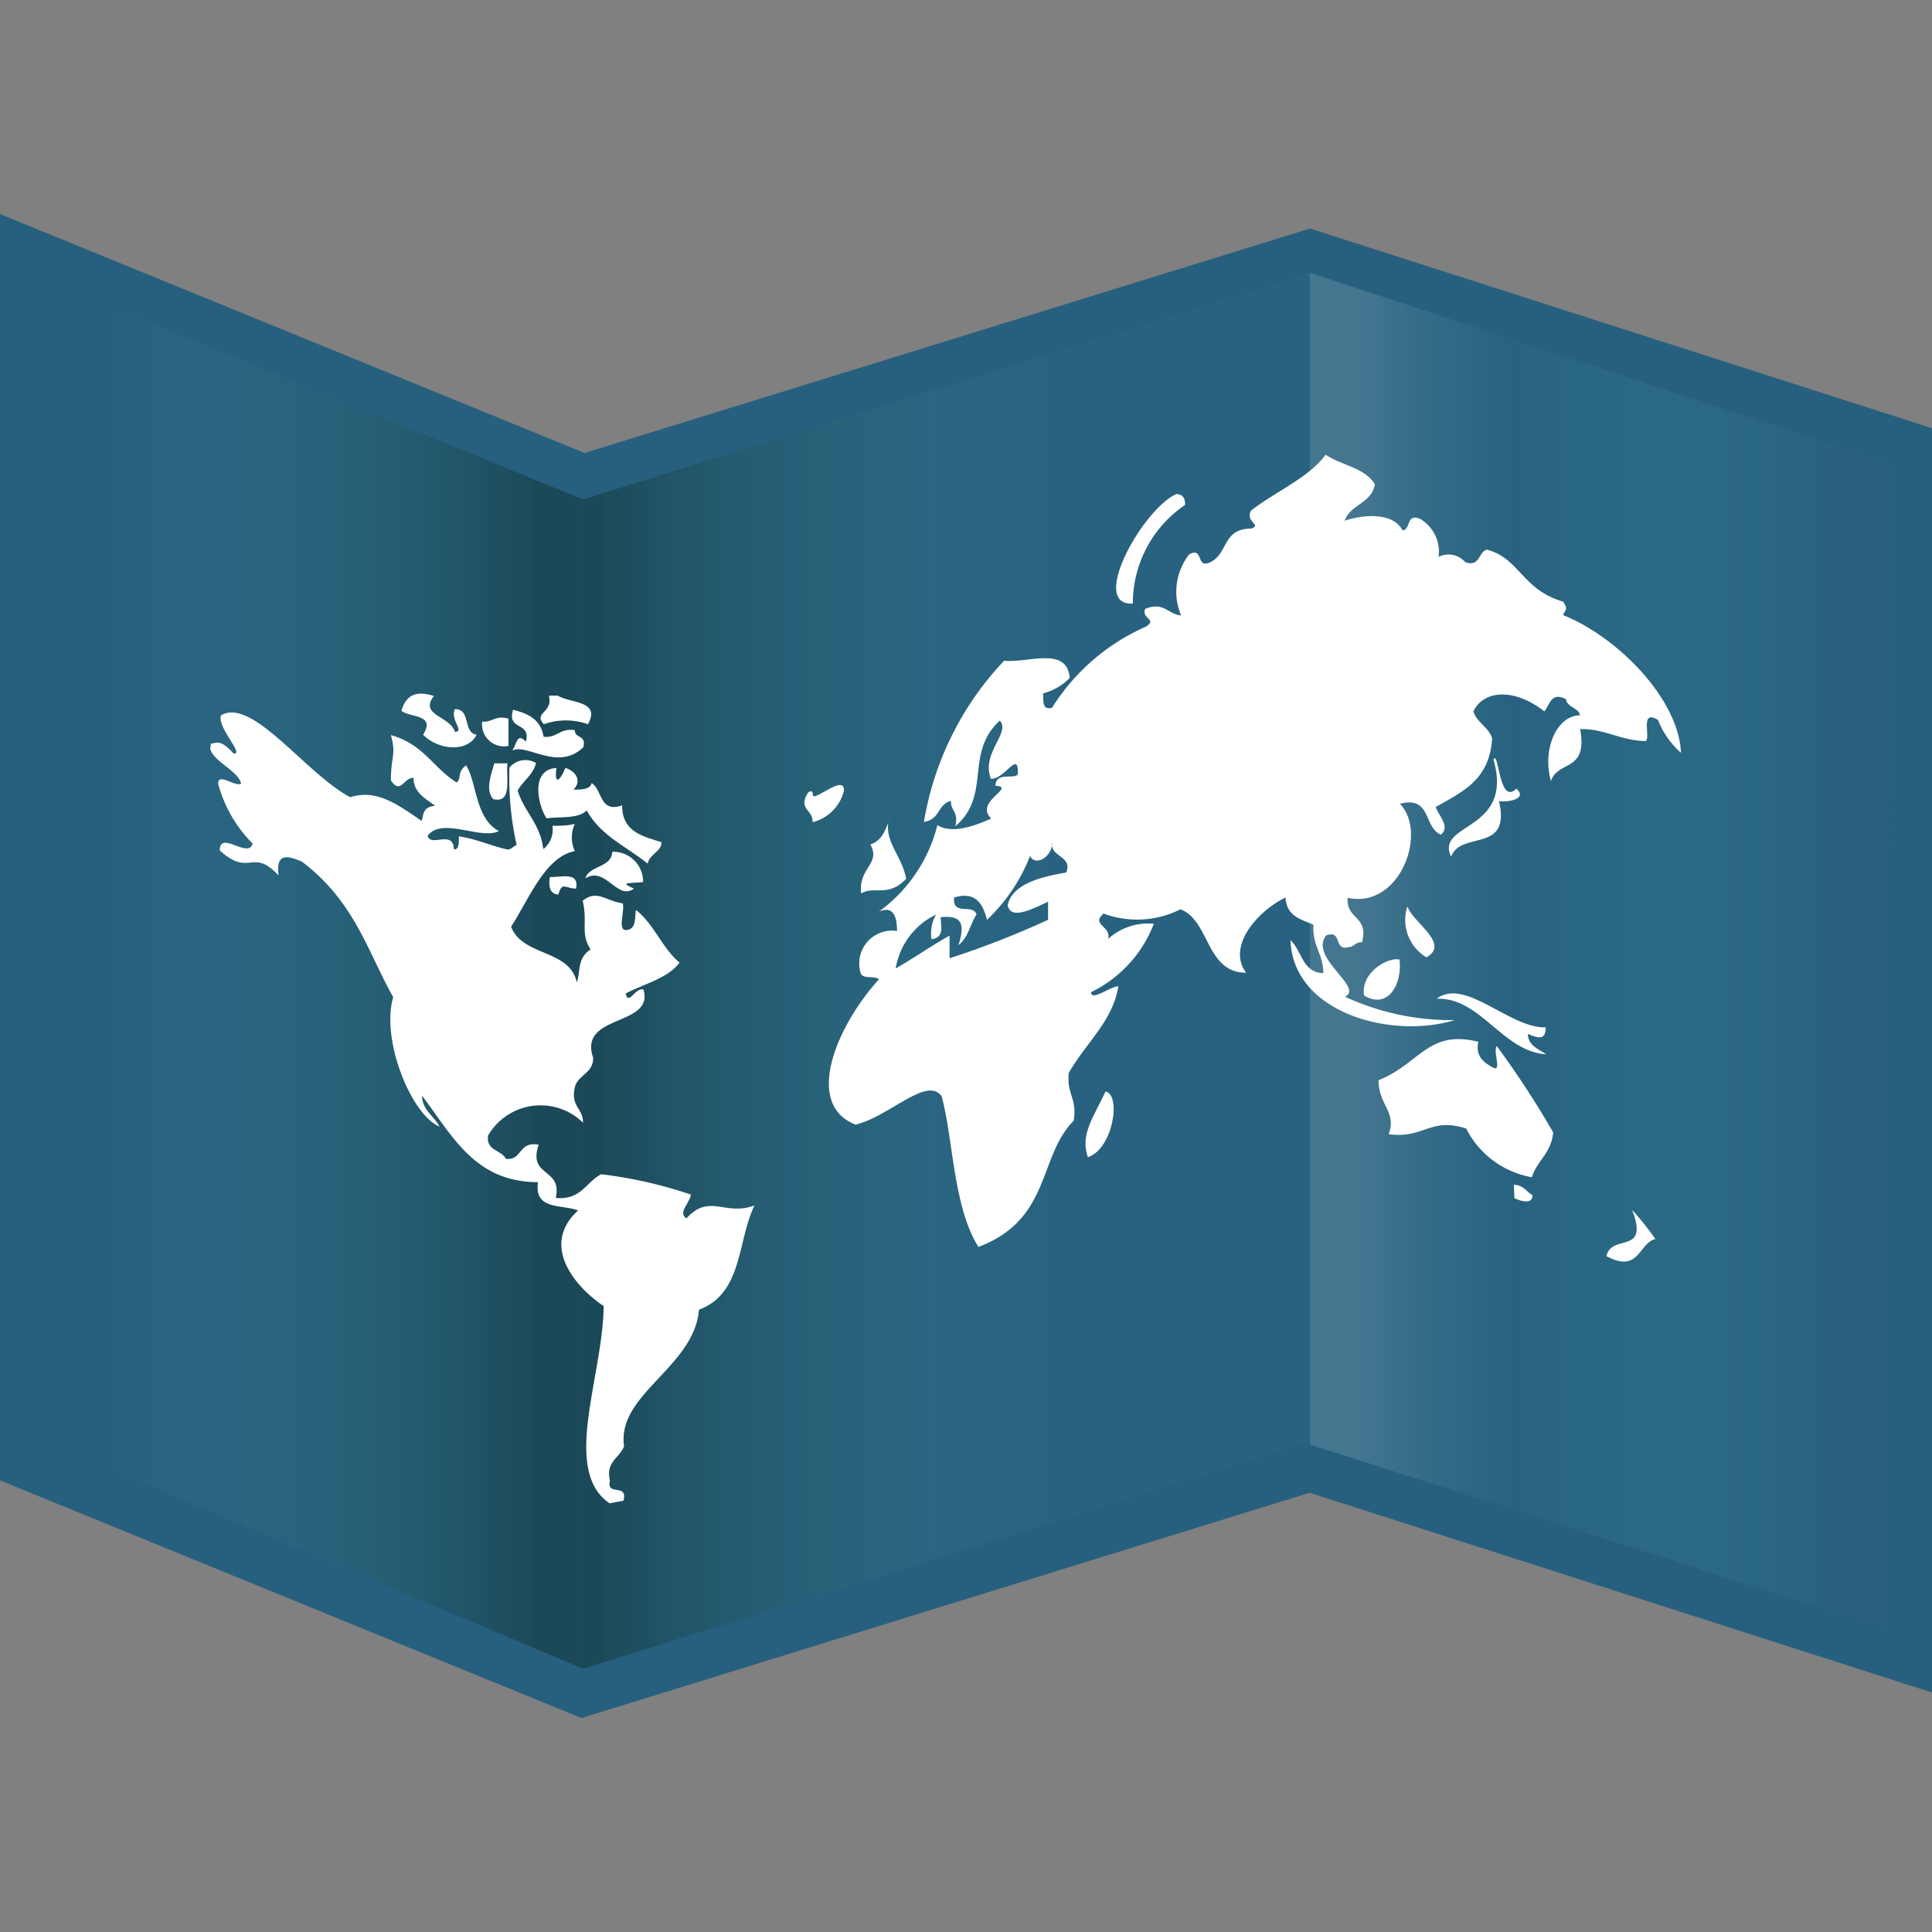 <?xml version="1.0" encoding="UTF-8" standalone="no"?>
<svg
   xmlns:dc="http://purl.org/dc/elements/1.1/"
   xmlns:cc="http://creativecommons.org/ns#"
   xmlns:rdf="http://www.w3.org/1999/02/22-rdf-syntax-ns#"
   xmlns:svg="http://www.w3.org/2000/svg"
   xmlns="http://www.w3.org/2000/svg"
   xmlns:sodipodi="http://sodipodi.sourceforge.net/DTD/sodipodi-0.dtd"
   xmlns:inkscape="http://www.inkscape.org/namespaces/inkscape"
   viewBox="0 0 64 64"
   version="1.1"
   id="svg78"
   sodipodi:docname="icon_map.svg"
   inkscape:version="0.92.3 (unknown)">
  <rect x="0" y="0" width="64" height="64" fill="#808080" stroke="none"/>
  <sodipodi:namedview
     pagecolor="#ffffff"
     bordercolor="#666666"
     borderopacity="1"
     objecttolerance="10"
     gridtolerance="10"
     guidetolerance="10"
     inkscape:pageopacity="0"
     inkscape:pageshadow="2"
     inkscape:window-width="1557"
     inkscape:window-height="1176"
     id="namedview80"
     showgrid="false"
     inkscape:zoom="3.6875"
     inkscape:cx="32"
     inkscape:cy="32"
     inkscape:window-x="43"
     inkscape:window-y="24"
     inkscape:window-maximized="1"
     inkscape:current-layer="svg78" />
  <defs
     id="defs21">
    <style
       id="style2">.cls-1{isolation:isolate;}.cls-2{fill:#27607e;stroke:#27607e;stroke-miterlimit:10;stroke-width:2px;}.cls-3{fill:url(#linear-gradient);}.cls-4{mix-blend-mode:darken;fill:url(#linear-gradient-2);}.cls-5{fill:url(#linear-gradient-3);}.cls-6{fill:#fff;fill-rule:evenodd;}</style>
    <linearGradient
       id="linear-gradient"
       x1="42.27"
       y1="31.43"
       x2="20.77"
       y2="31.43"
       gradientUnits="userSpaceOnUse">
      <stop
         offset="0.34"
         stop-color="#54c8cd"
         stop-opacity="0.02"
         id="stop4" />
      <stop
         offset="1"
         stop-color="#001400"
         stop-opacity="0.3"
         id="stop6" />
    </linearGradient>
    <linearGradient
       id="linear-gradient-2"
       x1="5.17"
       y1="31.56"
       x2="18.9"
       y2="31.56"
       gradientUnits="userSpaceOnUse">
      <stop
         offset="0.06"
         stop-color="#54c8cd"
         stop-opacity="0"
         id="stop9" />
      <stop
         offset="1"
         stop-color="#001400"
         stop-opacity="0.3"
         id="stop11" />
    </linearGradient>
    <linearGradient
       id="linear-gradient-3"
       x1="43.63"
       y1="30.83"
       x2="58.62"
       y2="30.83"
       gradientUnits="userSpaceOnUse">
      <stop
         offset="0.02"
         stop-color="#fff"
         stop-opacity="0.14"
         id="stop14" />
      <stop
         offset="0.34"
         stop-color="#54c8cd"
         stop-opacity="0.02"
         id="stop16" />
      <stop
         offset="1"
         stop-color="#2a617e"
         stop-opacity="0.3"
         id="stop18" />
    </linearGradient>
  </defs>
  <title
     id="title23">Icon</title>
  <g
     class="cls-1"
     id="g76"
     transform="matrix(1.088,0,0,1.089,-2.806,-2.069)"
     style="isolation:isolate">
    <g
       id="Layer_1"
       data-name="Layer 1">
      <polygon
         class="cls-2"
         points="20.33,53.1 3.58,46.26 3.58,9.9 20.33,16.74 42.46,9.9 60.42,15.66 60.42,52.02 42.46,46.26 "
         id="polygon25"
         style="fill:#27607e;stroke:#27607e;stroke-width:2px;stroke-miterlimit:10" />
      <polygon
         class="cls-3"
         points="20.33,52.66 20.33,17.09 42.46,10.2 42.46,45.77 "
         id="polygon27"
         style="fill:url(#linear-gradient)" />
      <polygon
         class="cls-4"
         points="20.33,52.66 20.33,17.09 4.09,10.46 4.09,45.82 "
         id="polygon29"
         style="mix-blend-mode:darken;fill:url(#linear-gradient-2)" />
      <polygon
         class="cls-5"
         points="60.06,51.47 60.18,16.01 42.46,10.2 42.46,45.84 "
         id="polygon31"
         style="fill:url(#linear-gradient-3)" />
      <path
         class="cls-6"
         d="m 19.29,23.06 h 0.27 c 0.4,0.24 1.32,0.15 0.92,0.87 a 2,2 0 0 0 -1.34,0 c -0.34,-0.36 0.29,-0.34 0.15,-0.87 z"
         id="path33"
         inkscape:connector-curvature="0"
         style="fill:#ffffff;fill-rule:evenodd" />
      <path
         class="cls-6"
         d="m 32.76,26.8 c -0.54,-0.52 0.78,-0.95 0.13,-1 0,-0.49 0.75,-0.11 0.68,-0.43 0,-0.62 -0.41,0.24 -0.82,0.22 -0.31,-0.78 0.61,-1.4 0.27,-1.77 -1.09,1 -0.24,2.26 -1.35,3.21 0.09,-0.47 -0.14,-0.44 -0.14,-0.77 -0.43,0.13 -0.31,0.56 -0.82,0.64 A 9.35,9.35 0 0 1 33.15,22 c 0.75,0.07 1.91,-0.45 2,0.52 a 1.72,1.72 0 0 1 -0.81,0.47 c 0,0.33 0,0.5 0.27,0.44 a 6.43,6.43 0 0 1 2.84,-2.46 c 0.4,-0.23 -0.14,-0.25 0,-0.55 0.57,-0.23 0.69,0.17 1.09,0.2 a 1.84,1.84 0 0 1 0.25,-1.86 c 0.46,-0.24 0.18,0.5 0.68,0.22 0.5,-0.28 0.35,-1 1.2,-1 0.35,-0.11 -0.19,-0.2 0,-0.55 0.78,-0.6 1.76,-1 2.27,-1.7 0.46,0.32 1.19,0.39 1.5,0.9 -0.09,0.58 -0.75,0.61 -0.92,1.11 0.6,-0.2 1.48,-0.25 1.76,0.29 0.26,0 0.1,-0.52 0.53,-0.35 a 1.16,1.16 0 0 1 0.57,1.16 0.67,0.67 0 0 1 0.81,0.16 c 0.46,0.16 0.4,-0.32 0.66,-0.38 1,0.26 1.07,1.22 2.32,1.58 0.17,0.26 0.06,0.24 0,0.41 1.65,0.66 3.52,2.54 3.59,4.19 a 2.59,2.59 0 0 1 -0.7,-1 c -0.56,-0.34 -0.22,0.51 -0.37,0.64 -0.75,0 -1.29,-0.39 -2,-0.36 0.24,1.32 -0.67,0.93 -0.89,1.58 -0.28,-1 0.2,-2 0.88,-2 0,-0.21 -0.41,-0.26 -0.42,-0.49 -0.46,-0.24 -0.49,0.17 -0.66,0.37 -0.93,-0.73 -1.86,-0.64 -2.16,0 0.1,0.34 0.47,0.48 0.57,0.82 -0.08,1.27 -0.9,1.62 -1.72,2.09 0.11,0.29 0.45,0.6 0.16,0.84 -0.54,-0.23 -0.28,-1.19 -1.25,-0.94 0.86,0.87 0,3.21 -1.59,2.86 -0.05,0.67 0.65,0.54 0.44,1.35 -0.22,0 -0.23,0.14 -0.41,0.15 -0.47,0.13 -0.18,-0.55 -0.69,-0.35 -0.51,0.69 1.17,1.57 0.58,1.86 a 7.71,7.71 0 0 0 3.34,0.71 c -1.91,0.59 -4.92,-0.21 -5,-2.43 0.34,0.3 0.37,1 1,1 0,-0.59 -0.34,-0.82 -0.3,-1.47 -0.38,-0.17 -0.82,-0.25 -0.85,-0.83 -0.88,0.43 -1.79,1.5 -1.2,2.29 -1.23,0 -1.1,-1.59 -2,-1.93 a 2.94,2.94 0 0 1 -2.34,0.13 c -0.4,0.34 0.24,0.38 0.14,0.77 A 1.81,1.81 0 0 1 37.71,30 3.85,3.85 0 0 1 35.8,32.08 c 0,0.29 0.58,-0.17 0.83,-0.18 -0.17,1.07 -1,1.73 -1.51,2.64 -0.07,0.66 0.26,0.75 0.15,1.45 -1.09,1.1 -0.68,3 -2.9,3.84 -0.77,-1.21 -0.77,-3.31 -1.12,-4.58 -0.44,-0.63 -1.59,0.61 -2.62,0.86 -1.59,-0.62 -0.58,-3 0.71,-4.42 -0.14,-0.12 -0.46,0 -0.55,-0.17 a 1,1 0 0 1 1.1,-1.3 c 0,-0.42 -0.1,-0.78 -0.55,-0.59 A 4.65,4.65 0 0 0 31.12,27 c 0.43,0.26 1.05,0.06 1.64,-0.2 z m -0.13,3.08 c -0.13,-0.51 -0.36,-0.87 -1,-0.68 -0.06,0.58 0.58,0.17 0.68,0.52 -0.2,0.3 -0.24,0.69 -0.55,0.93 0.25,-0.76 0,-0.9 -0.54,-0.85 0,0.25 0.13,0.62 -0.28,0.67 a 1.15,1.15 0 0 1 0.14,-0.75 2.21,2.21 0 0 0 -1.23,1.64 c 0.56,-0.32 1.07,-0.68 1.64,-1 v 0.69 a 27.74,27.74 0 0 0 3,-1.17 v -0.55 c -0.57,0.27 -1.14,0.54 -1.23,0.11 0.14,-0.72 1.24,-0.9 1.78,-1 0.22,-0.51 -0.53,-0.47 -0.42,-0.93 0,0.47 -0.52,0.75 -0.68,0.43 a 5.34,5.34 0 0 1 -1.31,1.94 z"
         id="path35"
         inkscape:connector-curvature="0"
         style="fill:#ffffff;fill-rule:evenodd" />
      <path
         class="cls-6"
         d="m 15.79,23.07 c -0.46,0.6 0.49,0.6 0.64,1.09 0.31,0 -0.16,-0.38 0,-0.69 0.5,0 0.23,0.71 0.66,0.78 -0.27,0.55 -1.17,0.47 -1.63,0 0.4,-0.64 -0.4,-0.51 -0.66,-0.73 0.13,-0.43 0.39,-0.64 0.99,-0.45 z"
         id="path37"
         inkscape:connector-curvature="0"
         style="fill:#ffffff;fill-rule:evenodd" />
      <path
         class="cls-6"
         d="m 18.2,23.49 c 0.48,0.12 0.85,0.31 0.93,0.82 0.42,0.05 0.48,-0.27 0.95,-0.2 0,0.27 0.36,0.13 0.26,0.52 -0.78,0.75 -1.72,-0.13 -2.16,0.1 0.14,-0.22 0.14,-0.55 0.41,-0.27 C 18.76,23.84 18,24.14 18.2,23.49 Z"
         id="path39"
         inkscape:connector-curvature="0"
         style="fill:#ffffff;fill-rule:evenodd" />
      <path
         class="cls-6"
         d="m 38.39,16.93 c 0.17,0 0.28,0.09 0.27,0.33 a 3.62,3.62 0 0 0 -1.59,3 c -1.34,0.08 0.28,-2.85 1.32,-3.33 z"
         id="path41"
         inkscape:connector-curvature="0"
         style="fill:#ffffff;fill-rule:evenodd" />
      <path
         class="cls-6"
         d="m 18.06,23.76 v 0.83 a 0.67,0.67 0 0 1 -0.8,-0.74 c 0.31,0.03 0.39,-0.2 0.8,-0.09 z"
         id="path43"
         inkscape:connector-curvature="0"
         style="fill:#ffffff;fill-rule:evenodd" />
      <path
         class="cls-6"
         d="m 9,24.52 c 0.17,0 0.26,-0.17 0.69,0.3 0.35,0.05 -0.52,-0.81 -0.38,-1.16 0.95,-0.56 2.55,1.75 3.93,2.49 0.75,-0.23 1.32,0.12 2.17,0.72 0.08,-0.15 0,-0.42 0.42,-0.46 -0.3,-0.22 -0.66,-0.4 -0.66,-0.85 -0.32,0 -0.38,0.52 -0.69,0.08 0,-0.74 0.17,-0.77 0,-1.38 1,0.28 1.29,1 2,1.44 0.16,-0.1 0,-0.31 0.29,-0.52 0.33,0.51 0.27,1.62 1,2 -0.56,0.28 -1.72,-0.44 -2.17,0.14 0.08,0.37 0.78,-0.2 0.8,0.42 0.16,0 0.15,-0.2 0.15,-0.4 0.58,0.09 1,0.3 1.48,0.4 0.14,0 0.17,-0.11 0.28,-0.13 a 9.38,9.38 0 0 1 -0.22,-2.36 0.63,0.63 0 0 1 0.81,-0.14 c -0.1,0.38 -0.4,0.54 -0.56,0.84 0.2,0.65 0.69,1 0.78,1.78 a 0.76,0.76 0 0 0 0.28,-0.71 c 0.23,0 0.45,0 0.68,-0.06 a 1,1 0 0 0 0,0.83 c -0.9,0.17 -1.39,1.45 -1.94,2.3 0.35,0.91 1.78,0.68 2,1.69 0.12,-0.31 0,-0.73 0.42,-1 -0.32,-0.5 -0.08,-0.8 -0.24,-1.48 0.44,-0.35 0.68,0 1.22,0.08 0.07,0.23 -0.18,0.85 0.12,0.81 0.3,-0.04 0.24,-0.36 0.28,-0.61 0.55,0.42 0.81,1.18 1.33,1.6 -0.35,0.48 -1.09,0.65 -1.64,0.94 0.08,0.39 0.29,-0.19 0.54,-0.12 0.34,1.14 -2,0.73 -1.53,2.08 0,0.48 -0.47,0.51 -0.56,0.9 -0.13,0.59 0.25,0.62 0.25,1.07 a 1.85,1.85 0 0 0 -2.89,0.39 c -0.07,0.47 0.4,0.43 0.54,0.71 0.51,0.06 0.37,-0.54 1,-0.43 -0.34,1 0.73,0.69 0.52,1.62 0.77,0.07 0.91,-0.47 1.38,-0.72 a 13.35,13.35 0 0 1 2.74,0.62 c -0.08,0.31 -0.4,0.55 -0.14,0.72 0.71,-0.77 1.16,-0.06 2.07,-0.39 -0.53,1.09 -0.35,2.67 -1.69,3.17 -0.14,1.75 -2.51,2.57 -2.28,4.15 -0.13,0.36 -0.57,0.47 -0.43,1.05 -0.12,0.49 0.56,0.06 0.41,0.61 l -0.42,0.08 c -1.47,-1 -0.21,-3.83 -0.18,-6 -0.88,-0.59 -1.94,-1.85 -0.78,-2.91 -0.49,-0.19 -1.35,0 -1.22,-0.86 -1.92,0 -2.6,-1.4 -3.53,-2.63 0,0.44 0.37,0.62 0.53,0.94 -0.85,-0.35 -1.79,-2.62 -1.41,-3.94 -0.77,-1.36 -1.17,-2.91 -2.78,-4.12 -0.44,-0.19 -0.8,-0.27 -0.71,0.42 -0.8,-0.86 -0.87,0.07 -1.79,-0.76 0,-0.63 0.88,0.27 1,-0.21 A 4.08,4.08 0 0 1 9.22,25.74 c 0,-0.35 0.51,0.1 0.7,0 C 9.84,25.35 9.08,25.07 8.98,24.68 Z"
         id="path45"
         inkscape:connector-curvature="0"
         style="fill:#ffffff;fill-rule:evenodd" />
      <path
         class="cls-6"
         d="m 17.63,25.12 h 0.4 c -0.05,0.46 0.16,1.22 -0.43,1.09 -0.26,-0.27 -0.06,-0.78 0.03,-1.09 z"
         id="path47"
         inkscape:connector-curvature="0"
         style="fill:#ffffff;fill-rule:evenodd" />
      <path
         class="cls-6"
         d="m 20.44,26.55 c -0.23,0.26 -0.8,0.19 -1.22,0.24 -0.26,-0.38 -0.51,-1.48 0.3,-1.53 -0.08,0.65 0.18,0.26 0.27,0 0.27,0.07 0.54,0.36 0.25,0.66 0.22,0 0.52,0 0.55,-0.2 0.34,0.2 0.23,0.92 0.93,0.68 0,0.82 0.65,0.94 1.2,1.12 0,0.29 -0.37,0.36 -0.42,0.65 -0.63,-0.51 -1.43,-0.84 -1.86,-1.62 z"
         id="path49"
         inkscape:connector-curvature="0"
         style="fill:#ffffff;fill-rule:evenodd" />
      <path
         class="cls-6"
         d="m 22.16,28.73 c -0.48,0.05 -0.72,0 -0.28,0.2 -0.5,0.38 -0.87,-0.7 -1.48,-0.31 0.12,-0.4 0.8,-0.32 0.82,-0.81 a 0.91,0.91 0 0 1 0.94,0.92 z"
         id="path51"
         inkscape:connector-curvature="0"
         style="fill:#ffffff;fill-rule:evenodd" />
      <path
         class="cls-6"
         d="m 27.19,26 c 0.12,-0.07 0.13,0 0.14,0.08 0,0.24 1,-0.68 0.94,-0.11 a 1.31,1.31 0 0 1 -0.95,0.94 C 27.34,26.52 26.85,26.52 27.19,26 Z"
         id="path53"
         inkscape:connector-curvature="0"
         style="fill:#ffffff;fill-rule:evenodd" />
      <path
         class="cls-6"
         d="m 19.32,28.58 c 0.41,0 0.89,-0.16 0.8,0.35 -0.34,0 -0.42,-0.23 -0.54,0.18 -0.24,-0.01 -0.31,-0.21 -0.26,-0.53 z"
         id="path55"
         inkscape:connector-curvature="0"
         style="fill:#ffffff;fill-rule:evenodd" />
      <path
         class="cls-6"
         d="m 48.05,25 c 0.17,-0.3 0.16,1.42 0.7,0.89 0.36,0.32 -0.28,0.42 -0.53,0.38 0.37,1.61 -1.16,0.88 -1.46,1.69 -0.5,-1.05 1.93,-0.75 1.29,-2.96 z"
         id="path57"
         inkscape:connector-curvature="0"
         style="fill:#ffffff;fill-rule:evenodd" />
      <path
         class="cls-6"
         d="m 45.43,29.47 c 0.15,0.48 1.32,1.14 0.58,1.55 a 1.32,1.32 0 0 1 -0.58,-1.55 z"
         id="path59"
         inkscape:connector-curvature="0"
         style="fill:#ffffff;fill-rule:evenodd" />
      <path
         class="cls-6"
         d="m 45.19,31.09 c 0.09,0.76 -0.36,1.53 -1.08,1.09 C 44,31.46 44.87,31 45.19,31.09 Z"
         id="path61"
         inkscape:connector-curvature="0"
         style="fill:#ffffff;fill-rule:evenodd" />
      <path
         class="cls-6"
         d="m 49.64,33.15 c 0,0.37 -0.18,0.36 -0.54,0.2 0,0.34 0.29,0.45 0.56,0.62 -1.33,-0.07 -2,-1.74 -3.34,-1.69 0.87,-0.66 2.23,0.91 3.32,0.87 z"
         id="path63"
         inkscape:connector-curvature="0"
         style="fill:#ffffff;fill-rule:evenodd" />
      <path
         class="cls-6"
         d="m 36.24,35.1 c 0.49,0.11 0.22,1.76 -0.54,2 -0.24,-0.7 0.18,-1.22 0.54,-2 z"
         id="path65"
         inkscape:connector-curvature="0"
         style="fill:#ffffff;fill-rule:evenodd" />
      <path
         class="cls-6"
         d="m 47.59,33.59 c -0.09,0.44 0.15,0.62 0.44,0.78 0.29,0.16 0,-0.47 0.12,-0.65 a 27.14,27.14 0 0 1 1.72,2.63 C 49.8,37 49.39,37.18 49.22,37.71 a 2.78,2.78 0 0 1 -2,-1.48 c -1.09,-0.36 -1.29,0.32 -2.36,0.17 0.25,-0.68 -0.3,-0.87 -0.31,-1.64 1.27,-0.51 1.51,-1.55 3.04,-1.17 z"
         id="path67"
         inkscape:connector-curvature="0"
         style="fill:#ffffff;fill-rule:evenodd" />
      <path
         class="cls-6"
         d="m 52.27,38.7 a 8.65,8.65 0 0 1 0.71,0.89 c -0.51,0.12 -0.49,1.06 -1.49,0.52 0.15,-0.7 1.32,-0.02 0.78,-1.41 z"
         id="path69"
         inkscape:connector-curvature="0"
         style="fill:#ffffff;fill-rule:evenodd" />
      <path
         class="cls-6"
         d="m 48.67,37.94 c 0.29,0 0.38,0.21 0.57,0.32 0,0.23 -0.24,0.23 -0.55,0.09 z"
         id="path71"
         inkscape:connector-curvature="0"
         style="fill:#ffffff;fill-rule:evenodd" />
      <path
         class="cls-6"
         d="m 29.62,26.94 c -0.07,0.62 0.42,1 0.55,1.69 -0.55,0.59 -1,0.2 -1.37,0.45 -0.1,-0.79 0.61,-0.89 0.28,-1.49 0.34,-0.12 0.43,-0.39 0.54,-0.65 z"
         id="path73"
         inkscape:connector-curvature="0"
         style="fill:#ffffff;fill-rule:evenodd" />
    </g>
  </g>
</svg>
